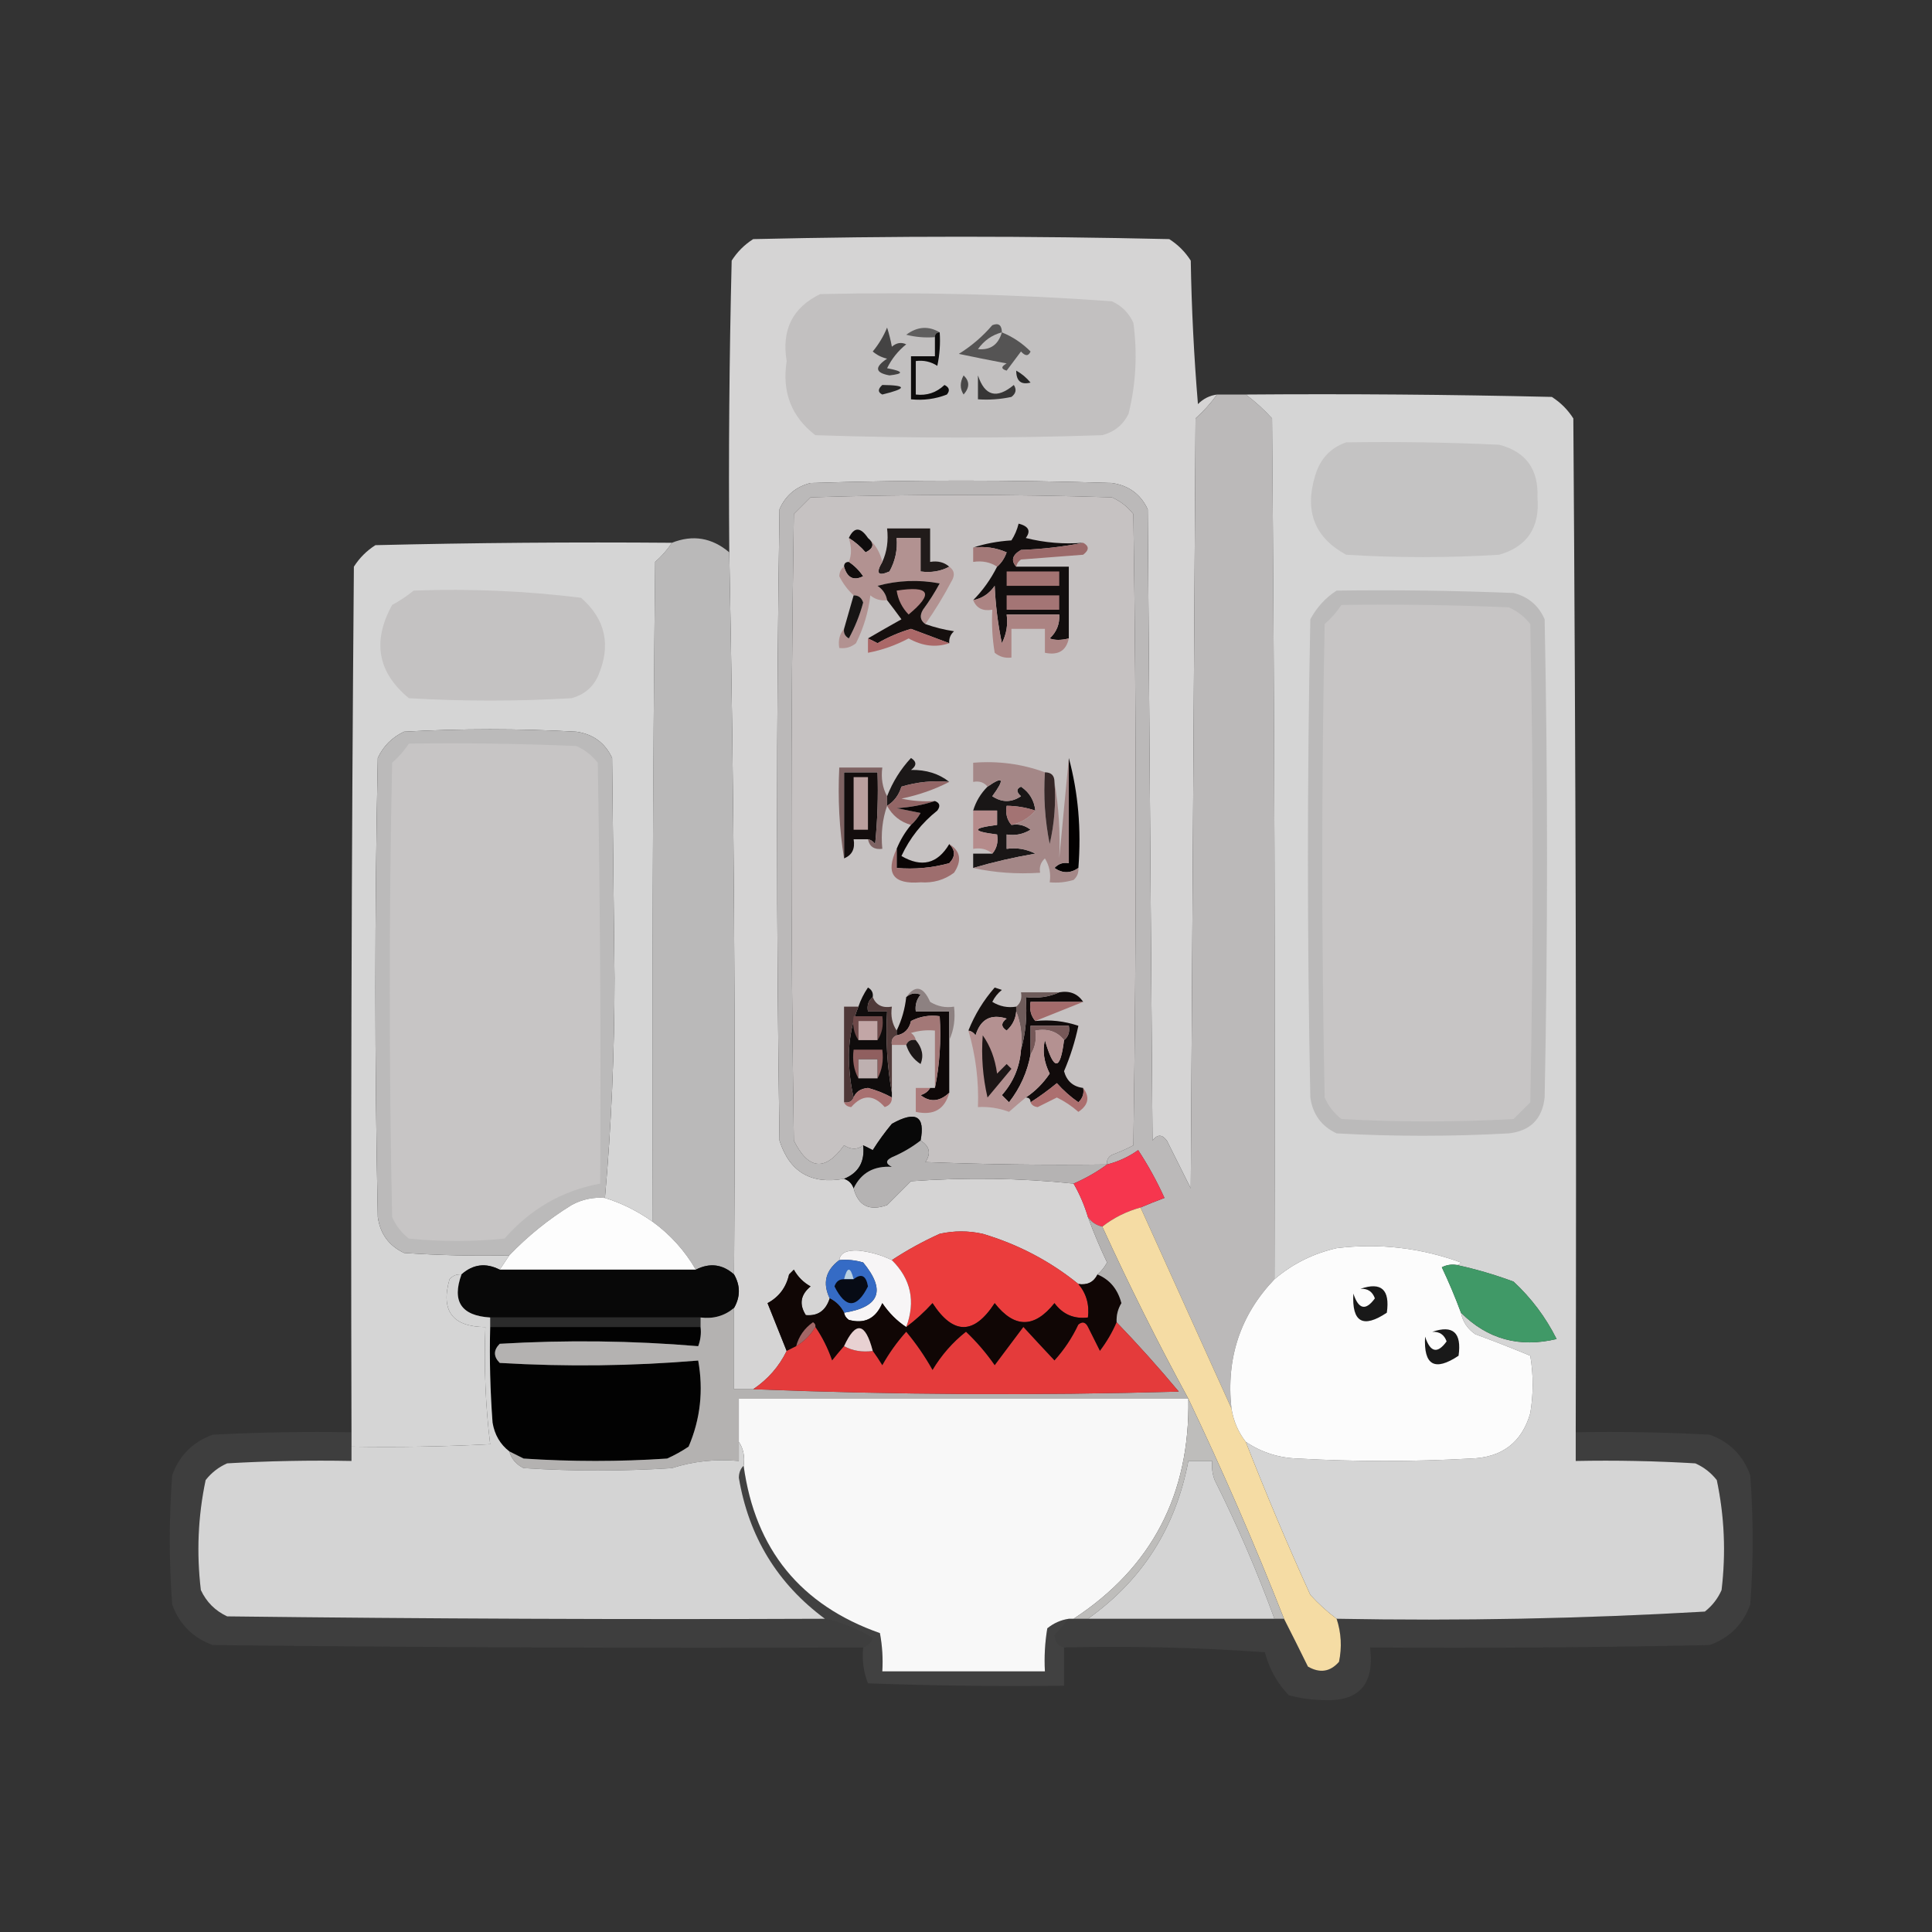 <?xml version="1.0" encoding="UTF-8"?>
<!DOCTYPE svg PUBLIC "-//W3C//DTD SVG 1.1//EN" "http://www.w3.org/Graphics/SVG/1.1/DTD/svg11.dtd">
<svg xmlns="http://www.w3.org/2000/svg" version="1.1" width="404px" height="404px" style="shape-rendering:geometricPrecision; text-rendering:geometricPrecision; image-rendering:optimizeQuality; fill-rule:evenodd; clip-rule:evenodd" xmlns:xlink="http://www.w3.org/1999/xlink">
<rect width="100%" height="100%" fill="#333333" stroke="none"/>
<g><path style="opacity:0.997" fill="#d5d4d4" d="M 254.5,82.5 C 253.207,84.296 251.707,85.963 250,87.5C 249.667,141.167 249.333,194.833 249,248.5C 247.333,245.167 245.667,241.833 244,238.5C 243,237.167 242,237.167 241,238.5C 240.667,194.5 240.333,150.5 240,106.5C 238.52,103.337 236.02,101.504 232.5,101C 211.5,100.333 190.5,100.333 169.5,101C 166.417,101.786 164.251,103.619 163,106.5C 162.333,150.5 162.333,194.5 163,238.5C 165.081,245.057 169.581,247.723 176.5,246.5C 177.5,246.833 178.167,247.5 178.5,248.5C 179.462,252.146 181.795,253.313 185.5,252C 187.167,250.333 188.833,248.667 190.5,247C 202.008,246.174 213.341,246.341 224.5,247.5C 225.773,249.713 226.773,252.046 227.5,254.5C 228.659,257.662 229.992,260.829 231.5,264C 230.944,265.011 230.278,265.844 229.5,266.5C 228.713,268.104 227.38,268.771 225.5,268.5C 219.587,263.709 212.92,260.209 205.5,258C 202.5,257.333 199.5,257.333 196.5,258C 192.979,259.592 189.646,261.425 186.5,263.5C 184.311,262.438 181.978,261.772 179.5,261.5C 177.012,261.371 175.679,262.038 175.5,263.5C 172.63,265.648 171.963,268.315 173.5,271.5C 172.677,274.072 171.011,275.239 168.5,275C 167.065,272.733 167.398,270.733 169.5,269C 168,268.167 166.833,267 166,265.5C 165.667,265.833 165.333,266.167 165,266.5C 164.399,269.206 162.899,271.206 160.5,272.5C 161.846,275.855 163.18,279.188 164.5,282.5C 162.906,285.764 160.573,288.431 157.5,290.5C 156.167,290.5 154.833,290.5 153.5,290.5C 153.5,284.833 153.5,279.167 153.5,273.5C 154.833,271.167 154.833,268.833 153.5,266.5C 153.824,216.125 153.491,165.791 152.5,115.5C 152.333,95.164 152.5,74.831 153,54.5C 154.167,52.667 155.667,51.167 157.5,50C 186.5,49.333 215.5,49.333 244.5,50C 246.333,51.167 247.833,52.667 249,54.5C 249.168,64.517 249.668,74.517 250.5,84.5C 251.622,83.37 252.956,82.703 254.5,82.5 Z"/></g>
<g><path style="opacity:1" fill="#c2c0c0" d="M 171.5,61.5 C 191.901,61.035 212.234,61.535 232.5,63C 234.552,63.93 236.052,65.43 237,67.5C 237.87,73.917 237.536,80.251 236,86.5C 234.891,88.815 233.057,90.315 230.5,91C 210.5,91.667 190.5,91.667 170.5,91C 165.489,87.153 163.489,81.987 164.5,75.5C 163.406,68.973 165.74,64.306 171.5,61.5 Z"/></g>
<g><path style="opacity:1" fill="#5f5e5e" d="M 196.5,69.5 C 195.833,69.5 195.5,69.833 195.5,70.5C 193.473,70.662 191.473,70.496 189.5,70C 191.819,68.272 194.153,68.105 196.5,69.5 Z"/></g>
<g><path style="opacity:1" fill="#0d0c0c" d="M 196.5,69.5 C 196.663,71.857 196.497,74.19 196,76.5C 194.644,75.62 193.144,75.287 191.5,75.5C 191.5,77.833 191.5,80.167 191.5,82.5C 193.821,82.771 195.821,82.105 197.5,80.5C 198.521,81.002 198.688,81.668 198,82.5C 195.619,83.435 193.119,83.768 190.5,83.5C 190.5,80.5 190.5,77.5 190.5,74.5C 192.167,74.5 193.833,74.5 195.5,74.5C 195.5,73.167 195.5,71.833 195.5,70.5C 195.5,69.833 195.833,69.5 196.5,69.5 Z"/></g>
<g><path style="opacity:1" fill="#444343" d="M 185.5,68.5 C 185.907,69.762 186.24,71.095 186.5,72.5C 187.451,71.674 188.451,71.508 189.5,72C 187.787,73.378 186.453,75.045 185.5,77C 188.937,77.649 189.104,78.149 186,78.5C 182.987,77.956 182.821,76.789 185.5,75C 184.376,74.751 183.376,74.251 182.5,73.5C 183.763,71.971 184.763,70.305 185.5,68.5 Z"/></g>
<g><path style="opacity:1" fill="#555454" d="M 209.5,69.5 C 211.754,70.415 213.754,71.748 215.5,73.5C 215.062,74.506 214.396,74.506 213.5,73.5C 212.5,74.833 211.5,76.167 210.5,77.5C 209.304,77.154 209.304,76.654 210.5,76C 206.828,75.303 203.495,74.637 200.5,74C 203.128,72.374 205.461,70.374 207.5,68C 208.816,67.472 209.483,67.972 209.5,69.5 Z"/></g>
<g><path style="opacity:1" fill="#c1bfbf" d="M 209.5,69.5 C 208.751,72.095 207.084,73.262 204.5,73C 205.789,71.198 207.456,70.031 209.5,69.5 Z"/></g>
<g><path style="opacity:1" fill="#272727" d="M 212.5,77.5 C 213.627,78.122 214.627,78.955 215.5,80C 213.511,80.519 212.511,79.686 212.5,77.5 Z"/></g>
<g><path style="opacity:1" fill="#262626" d="M 184.5,80.5 C 189.696,80.565 189.696,81.232 184.5,82.5C 183.537,82.03 183.537,81.364 184.5,80.5 Z"/></g>
<g><path style="opacity:1" fill="#484747" d="M 201.5,78.5 C 202.782,79.708 202.782,81.042 201.5,82.5C 200.708,81.3 200.708,79.967 201.5,78.5 Z"/></g>
<g><path style="opacity:1" fill="#373636" d="M 204.5,78.5 C 205.925,82.816 208.425,83.482 212,80.5C 212.617,81.449 212.451,82.282 211.5,83C 209.19,83.497 206.857,83.663 204.5,83.5C 204.5,81.833 204.5,80.167 204.5,78.5 Z"/></g>
<g><path style="opacity:1" fill="#bbb9b9" d="M 254.5,82.5 C 256.5,82.5 258.5,82.5 260.5,82.5C 262.437,83.931 264.27,85.598 266,87.5C 266.5,147.499 266.667,207.499 266.5,267.5C 259.372,274.97 256.372,283.97 257.5,294.5C 251.183,280.572 244.85,266.572 238.5,252.5C 240.042,251.837 241.709,251.17 243.5,250.5C 241.921,247.006 240.087,243.673 238,240.5C 236.007,241.914 233.84,242.914 231.5,243.5C 231.369,242.624 231.702,241.957 232.5,241.5C 234.059,240.926 235.559,240.26 237,239.5C 237.667,195.5 237.667,151.5 237,107.5C 235.786,105.951 234.286,104.785 232.5,104C 211.5,103.333 190.5,103.333 169.5,104C 168.333,105.167 167.167,106.333 166,107.5C 165.333,151.167 165.333,194.833 166,238.5C 169.059,244.647 172.559,244.981 176.5,239.5C 177.98,240.432 179.313,240.432 180.5,239.5C 180.873,242.932 179.54,245.266 176.5,246.5C 169.581,247.723 165.081,245.057 163,238.5C 162.333,194.5 162.333,150.5 163,106.5C 164.251,103.619 166.417,101.786 169.5,101C 190.5,100.333 211.5,100.333 232.5,101C 236.02,101.504 238.52,103.337 240,106.5C 240.333,150.5 240.667,194.5 241,238.5C 242,237.167 243,237.167 244,238.5C 245.667,241.833 247.333,245.167 249,248.5C 249.333,194.833 249.667,141.167 250,87.5C 251.707,85.963 253.207,84.296 254.5,82.5 Z"/></g>
<g><path style="opacity:0.998" fill="#d5d5d5" d="M 260.5,82.5 C 281.836,82.333 303.169,82.5 324.5,83C 326.333,84.167 327.833,85.667 329,87.5C 329.5,158.166 329.667,228.833 329.5,299.5C 329.5,301.5 329.5,303.5 329.5,305.5C 337.84,305.334 346.173,305.5 354.5,306C 356.286,306.785 357.786,307.951 359,309.5C 360.598,317.061 360.931,324.728 360,332.5C 359.215,334.286 358.049,335.786 356.5,337C 330.923,338.481 305.256,338.981 279.5,338.5C 277.537,337.04 275.704,335.373 274,333.5C 269.201,322.932 264.701,312.265 260.5,301.5C 263.796,303.721 267.463,304.887 271.5,305C 283.5,305.667 295.5,305.667 307.5,305C 314.071,304.816 318.238,301.649 320,295.5C 320.667,291.5 320.667,287.5 320,283.5C 316.222,281.927 312.389,280.427 308.5,279C 306.859,277.871 305.859,276.371 305.5,274.5C 311.047,280.035 317.713,281.868 325.5,280C 323.23,275.463 320.23,271.463 316.5,268C 312.469,266.509 308.469,265.343 304.5,264.5C 304.938,264.565 305.272,264.399 305.5,264C 297.09,260.922 288.424,259.922 279.5,261C 274.592,262.121 270.259,264.287 266.5,267.5C 266.667,207.499 266.5,147.499 266,87.5C 264.27,85.598 262.437,83.931 260.5,82.5 Z"/></g>
<g><path style="opacity:1" fill="#c4c3c3" d="M 281.5,92.5 C 292.172,92.334 302.839,92.5 313.5,93C 319.069,94.446 321.736,98.113 321.5,104C 322.031,110.301 319.365,114.301 313.5,116C 302.833,116.667 292.167,116.667 281.5,116C 274.922,112.439 272.755,106.939 275,99.5C 276.018,95.985 278.185,93.652 281.5,92.5 Z"/></g>
<g><path style="opacity:1" fill="#c6c2c2" d="M 231.5,243.5 C 218.829,243.667 206.162,243.5 193.5,243C 194.743,241.184 194.41,239.684 192.5,238.5C 193.509,233.36 191.509,232.193 186.5,235C 185.044,236.745 183.711,238.578 182.5,240.5C 181.817,240.137 181.15,239.804 180.5,239.5C 179.313,240.432 177.98,240.432 176.5,239.5C 172.559,244.981 169.059,244.647 166,238.5C 165.333,194.833 165.333,151.167 166,107.5C 167.167,106.333 168.333,105.167 169.5,104C 190.5,103.333 211.5,103.333 232.5,104C 234.286,104.785 235.786,105.951 237,107.5C 237.667,151.5 237.667,195.5 237,239.5C 235.559,240.26 234.059,240.926 232.5,241.5C 231.702,241.957 231.369,242.624 231.5,243.5 Z"/></g>
<g><path style="opacity:1" fill="#120e0e" d="M 226.5,113.5 C 222.353,114.325 218.019,114.825 213.5,115C 211.689,116.041 211.355,117.207 212.5,118.5C 216.167,118.5 219.833,118.5 223.5,118.5C 223.5,123.5 223.5,128.5 223.5,133.5C 221.891,133.906 220.557,133.906 219.5,133.5C 220.95,132.15 221.617,130.484 221.5,128.5C 217.833,128.5 214.167,128.5 210.5,128.5C 210.799,130.604 210.466,132.604 209.5,134.5C 208.673,130.541 208.173,126.541 208,122.5C 206.871,124.141 205.371,125.141 203.5,125.5C 205.497,123.487 207.164,121.154 208.5,118.5C 209.391,117.739 210.058,116.739 210.5,115.5C 208.257,114.526 205.924,114.192 203.5,114.5C 205.969,113.683 208.635,113.183 211.5,113C 212.191,111.933 212.691,110.766 213,109.5C 215.109,110.035 215.609,111.035 214.5,112.5C 218.445,113.491 222.445,113.824 226.5,113.5 Z"/></g>
<g><path style="opacity:1" fill="#211b1a" d="M 198.5,118.5 C 196.735,119.461 194.735,119.795 192.5,119.5C 192.5,117.167 192.5,114.833 192.5,112.5C 190.833,112.5 189.167,112.5 187.5,112.5C 187.702,114.989 187.202,117.323 186,119.5C 183.573,120.567 183.073,119.9 184.5,117.5C 185.468,115.393 185.802,113.059 185.5,110.5C 188.5,110.5 191.5,110.5 194.5,110.5C 194.5,112.833 194.5,115.167 194.5,117.5C 196.099,117.232 197.432,117.566 198.5,118.5 Z"/></g>
<g><path style="opacity:0.998" fill="#bab9b9" d="M 152.5,115.5 C 153.491,165.791 153.824,216.125 153.5,266.5C 151.078,264.35 148.411,264.017 145.5,265.5C 143.205,261.538 140.205,258.205 136.5,255.5C 136.333,209.499 136.5,163.499 137,117.5C 138.376,116.295 139.542,114.962 140.5,113.5C 144.869,111.765 148.869,112.431 152.5,115.5 Z"/></g>
<g><path style="opacity:1" fill="#0f0c0c" d="M 181.5,112.5 C 182.895,113.648 182.728,114.648 181,115.5C 179.961,114.29 178.794,113.29 177.5,112.5C 178.594,110.164 179.927,110.164 181.5,112.5 Z"/></g>
<g><path style="opacity:0.998" fill="#d5d5d5" d="M 140.5,113.5 C 139.542,114.962 138.376,116.295 137,117.5C 136.5,163.499 136.333,209.499 136.5,255.5C 133.369,253.268 130.036,251.601 126.5,250.5C 127.833,235.515 128.499,220.182 128.5,204.5C 128.333,189.167 128.167,173.833 128,158.5C 126.52,155.337 124.02,153.504 120.5,153C 108.5,152.333 96.5,152.333 84.5,153C 82,154.167 80.167,156 79,158.5C 78.333,190.5 78.333,222.5 79,254.5C 79.504,258.02 81.337,260.52 84.5,262C 91.826,262.5 99.159,262.666 106.5,262.5C 105.833,263.5 105.167,264.5 104.5,265.5C 101.589,264.017 98.922,264.35 96.5,266.5C 95.504,266.414 94.671,266.748 94,267.5C 92.112,274.113 94.612,277.447 101.5,277.5C 101.184,285.752 101.518,293.919 102.5,302C 92.839,302.5 83.172,302.666 73.5,302.5C 73.5,301.5 73.5,300.5 73.5,299.5C 73.333,239.166 73.5,178.832 74,118.5C 75.167,116.667 76.667,115.167 78.5,114C 99.164,113.5 119.831,113.333 140.5,113.5 Z"/></g>
<g><path style="opacity:1" fill="#9b6a6a" d="M 226.5,113.5 C 227.774,114.189 227.774,115.023 226.5,116C 222.167,116.333 217.833,116.667 213.5,117C 212.944,117.383 212.611,117.883 212.5,118.5C 211.355,117.207 211.689,116.041 213.5,115C 218.019,114.825 222.353,114.325 226.5,113.5 Z"/></g>
<g><path style="opacity:1" fill="#a37978" d="M 203.5,114.5 C 205.924,114.192 208.257,114.526 210.5,115.5C 210.058,116.739 209.391,117.739 208.5,118.5C 207.081,117.549 205.415,117.216 203.5,117.5C 203.5,116.5 203.5,115.5 203.5,114.5 Z"/></g>
<g><path style="opacity:1" fill="#100c0c" d="M 177.5,117.5 C 178.66,118.265 179.66,119.265 180.5,120.5C 178.495,121.499 177.162,120.832 176.5,118.5C 176.5,117.833 176.833,117.5 177.5,117.5 Z"/></g>
<g><path style="opacity:1" fill="#b29291" d="M 177.5,112.5 C 178.794,113.29 179.961,114.29 181,115.5C 182.728,114.648 182.895,113.648 181.5,112.5C 183.028,113.802 184.028,115.469 184.5,117.5C 183.073,119.9 183.573,120.567 186,119.5C 187.202,117.323 187.702,114.989 187.5,112.5C 189.167,112.5 190.833,112.5 192.5,112.5C 192.5,114.833 192.5,117.167 192.5,119.5C 194.735,119.795 196.735,119.461 198.5,118.5C 199.573,119.251 199.74,120.251 199,121.5C 197.343,124.646 195.509,127.646 193.5,130.5C 192.427,129.749 192.26,128.749 193,127.5C 194.292,125.751 195.458,123.918 196.5,122C 192.129,121.172 187.795,121.339 183.5,122.5C 184.612,123.265 185.279,124.265 185.5,125.5C 184.178,125.67 183.011,125.337 182,124.5C 181.578,128.009 180.578,131.343 179,134.5C 177.989,135.337 176.822,135.67 175.5,135.5C 175.232,133.901 175.566,132.568 176.5,131.5C 176.369,132.376 176.702,133.043 177.5,133.5C 178.791,131.129 179.791,128.629 180.5,126C 180.164,124.97 179.497,124.47 178.5,124.5C 177.286,123.374 176.286,122.041 175.5,120.5C 175.543,119.584 175.876,118.917 176.5,118.5C 177.162,120.832 178.495,121.499 180.5,120.5C 179.66,119.265 178.66,118.265 177.5,117.5C 178.096,116.065 178.096,114.398 177.5,112.5 Z"/></g>
<g><path style="opacity:1" fill="#a37372" d="M 210.5,119.5 C 214.167,119.5 217.833,119.5 221.5,119.5C 221.5,120.5 221.5,121.5 221.5,122.5C 217.833,122.5 214.167,122.5 210.5,122.5C 210.5,121.5 210.5,120.5 210.5,119.5 Z"/></g>
<g><path style="opacity:1" fill="#bbbaba" d="M 279.5,123.5 C 291.838,123.333 304.171,123.5 316.5,124C 319.583,124.786 321.749,126.619 323,129.5C 323.667,162.833 323.667,196.167 323,229.5C 322.5,234 320,236.5 315.5,237C 303.5,237.667 291.5,237.667 279.5,237C 276.337,235.52 274.504,233.02 274,229.5C 273.333,196.167 273.333,162.833 274,129.5C 275.36,126.977 277.193,124.977 279.5,123.5 Z"/></g>
<g><path style="opacity:1" fill="#171514" d="M 178.5,124.5 C 179.497,124.47 180.164,124.97 180.5,126C 179.791,128.629 178.791,131.129 177.5,133.5C 176.702,133.043 176.369,132.376 176.5,131.5C 177.167,129.167 177.833,126.833 178.5,124.5 Z"/></g>
<g><path style="opacity:1" fill="#a47575" d="M 210.5,124.5 C 214.167,124.5 217.833,124.5 221.5,124.5C 221.5,125.5 221.5,126.5 221.5,127.5C 217.833,127.5 214.167,127.5 210.5,127.5C 210.5,126.5 210.5,125.5 210.5,124.5 Z"/></g>
<g><path style="opacity:1" fill="#c7c5c5" d="M 280.5,126.5 C 292.171,126.333 303.838,126.5 315.5,127C 317.286,127.785 318.786,128.951 320,130.5C 320.667,163.833 320.667,197.167 320,230.5C 318.833,231.667 317.667,232.833 316.5,234C 304.5,234.667 292.5,234.667 280.5,234C 278.951,232.786 277.785,231.286 277,229.5C 276.333,196.5 276.333,163.5 277,130.5C 278.376,129.295 279.542,127.962 280.5,126.5 Z"/></g>
<g><path style="opacity:1" fill="#c4c2c2" d="M 86.5,123.5 C 98.243,123.064 109.91,123.564 121.5,125C 126.678,129.524 127.845,135.024 125,141.5C 123.891,143.815 122.057,145.315 119.5,146C 108.167,146.667 96.833,146.667 85.5,146C 78.968,140.613 77.801,134.113 82,126.5C 83.652,125.601 85.152,124.601 86.5,123.5 Z"/></g>
<g><path style="opacity:1" fill="#150f0e" d="M 193.5,130.5 C 195.414,131.185 197.414,131.685 199.5,132C 198.748,132.671 198.414,133.504 198.5,134.5C 195.849,133.51 193.183,132.51 190.5,131.5C 188.056,132.222 185.722,133.222 183.5,134.5C 182.817,134.137 182.15,133.804 181.5,133.5C 183.762,132.177 186.096,130.843 188.5,129.5C 187.479,128.099 186.479,126.765 185.5,125.5C 185.279,124.265 184.612,123.265 183.5,122.5C 187.795,121.339 192.129,121.172 196.5,122C 195.458,123.918 194.292,125.751 193,127.5C 192.26,128.749 192.427,129.749 193.5,130.5 Z"/></g>
<g><path style="opacity:1" fill="#b08483" d="M 187.5,123.5 C 194.472,122.434 195.305,124.101 190,128.5C 188.628,127.09 187.795,125.423 187.5,123.5 Z"/></g>
<g><path style="opacity:1" fill="#ab6868" d="M 198.5,134.5 C 195.731,135.453 192.897,135.12 190,133.5C 187.295,134.939 184.462,135.939 181.5,136.5C 181.5,135.5 181.5,134.5 181.5,133.5C 182.15,133.804 182.817,134.137 183.5,134.5C 185.722,133.222 188.056,132.222 190.5,131.5C 193.183,132.51 195.849,133.51 198.5,134.5 Z"/></g>
<g><path style="opacity:1" fill="#ac8483" d="M 223.5,133.5 C 222.952,136.084 221.285,137.084 218.5,136.5C 218.5,134.833 218.5,133.167 218.5,131.5C 216.167,131.5 213.833,131.5 211.5,131.5C 211.5,133.5 211.5,135.5 211.5,137.5C 210.178,137.67 209.011,137.337 208,136.5C 207.502,133.518 207.335,130.518 207.5,127.5C 205.517,127.843 204.183,127.176 203.5,125.5C 205.371,125.141 206.871,124.141 208,122.5C 208.173,126.541 208.673,130.541 209.5,134.5C 210.466,132.604 210.799,130.604 210.5,128.5C 214.167,128.5 217.833,128.5 221.5,128.5C 221.617,130.484 220.95,132.15 219.5,133.5C 220.557,133.906 221.891,133.906 223.5,133.5 Z"/></g>
<g><path style="opacity:1" fill="#bbbaba" d="M 126.5,250.5 C 124.011,250.298 121.677,250.798 119.5,252C 114.713,254.955 110.38,258.455 106.5,262.5C 99.159,262.666 91.826,262.5 84.5,262C 81.337,260.52 79.504,258.02 79,254.5C 78.333,222.5 78.333,190.5 79,158.5C 80.167,156 82,154.167 84.5,153C 96.5,152.333 108.5,152.333 120.5,153C 124.02,153.504 126.52,155.337 128,158.5C 128.167,173.833 128.333,189.167 128.5,204.5C 128.499,220.182 127.833,235.515 126.5,250.5 Z"/></g>
<g><path style="opacity:1" fill="#c7c5c5" d="M 85.5,155.5 C 97.171,155.333 108.838,155.5 120.5,156C 122.286,156.785 123.786,157.951 125,159.5C 125.5,188.831 125.667,218.165 125.5,247.5C 117.598,248.958 110.931,252.791 105.5,259C 98.833,259.667 92.167,259.667 85.5,259C 83.951,257.786 82.784,256.286 82,254.5C 81.333,222.833 81.333,191.167 82,159.5C 83.376,158.295 84.542,156.962 85.5,155.5 Z"/></g>
<g><path style="opacity:1" fill="#1b1818" d="M 198.5,163.5 C 195.102,163.18 191.768,163.513 188.5,164.5C 187.965,166.261 186.965,167.594 185.5,168.5C 185.5,167.833 185.5,167.167 185.5,166.5C 186.669,163.489 188.336,160.822 190.5,158.5C 191.711,159.274 191.711,160.107 190.5,161C 193.675,160.947 196.342,161.78 198.5,163.5 Z"/></g>
<g><path style="opacity:1" fill="#030101" d="M 223.5,158.5 C 225.465,165.76 226.132,173.427 225.5,181.5C 223.834,182.666 222.167,182.666 220.5,181.5C 221.325,180.614 222.325,180.281 223.5,180.5C 223.5,173.167 223.5,165.833 223.5,158.5 Z"/></g>
<g><path style="opacity:1" fill="#130d0d" d="M 181.5,175.5 C 180.5,175.5 179.5,175.5 178.5,175.5C 178.843,177.483 178.176,178.817 176.5,179.5C 176.5,173.5 176.5,167.5 176.5,161.5C 178.833,161.5 181.167,161.5 183.5,161.5C 183.666,166.511 183.499,171.511 183,176.5C 182.617,175.944 182.117,175.611 181.5,175.5 Z"/></g>
<g><path style="opacity:1" fill="#191616" d="M 216.5,169.5 C 214.565,168.85 212.565,168.517 210.5,168.5C 210.232,170.099 210.566,171.432 211.5,172.5C 212.978,172.238 214.311,172.571 215.5,173.5C 213.955,174.452 212.288,174.785 210.5,174.5C 210.5,175.5 210.5,176.5 210.5,177.5C 212.604,177.201 214.604,177.534 216.5,178.5C 212.072,179.258 207.738,180.258 203.5,181.5C 203.5,180.5 203.5,179.5 203.5,178.5C 204.833,178.5 206.167,178.5 207.5,178.5C 208.434,177.432 208.768,176.099 208.5,174.5C 203.167,173.833 203.167,173.167 208.5,172.5C 208.5,171.5 208.5,170.5 208.5,169.5C 206.833,169.5 205.167,169.5 203.5,169.5C 204.075,167.589 205.075,165.922 206.5,164.5C 209.834,162.186 210.168,162.853 207.5,166.5C 209.5,167.833 211.5,167.833 213.5,166.5C 212.494,165.604 212.494,164.938 213.5,164.5C 215.262,165.688 216.262,167.355 216.5,169.5 Z"/></g>
<g><path style="opacity:1" fill="#936666" d="M 198.5,163.5 C 195.471,165.075 192.138,166.241 188.5,167C 190.81,167.497 193.143,167.663 195.5,167.5C 193.031,168.317 190.365,168.817 187.5,169C 189.167,169.333 190.833,169.667 192.5,170C 191.934,170.995 191.267,171.828 190.5,172.5C 188.257,171.868 186.591,170.534 185.5,168.5C 186.965,167.594 187.965,166.261 188.5,164.5C 191.768,163.513 195.102,163.18 198.5,163.5 Z"/></g>
<g><path style="opacity:1" fill="#a37373" d="M 216.5,169.5 C 215.198,171.028 213.531,172.028 211.5,172.5C 210.566,171.432 210.232,170.099 210.5,168.5C 212.565,168.517 214.565,168.85 216.5,169.5 Z"/></g>
<g><path style="opacity:1" fill="#7e6262" d="M 185.5,166.5 C 185.5,167.167 185.5,167.833 185.5,168.5C 184.523,171.287 184.19,174.287 184.5,177.5C 182.821,177.715 181.821,177.048 181.5,175.5C 182.117,175.611 182.617,175.944 183,176.5C 183.499,171.511 183.666,166.511 183.5,161.5C 181.167,161.5 178.833,161.5 176.5,161.5C 176.5,167.5 176.5,173.5 176.5,179.5C 175.51,173.355 175.177,167.022 175.5,160.5C 178.5,160.5 181.5,160.5 184.5,160.5C 184.205,162.735 184.539,164.735 185.5,166.5 Z"/></g>
<g><path style="opacity:1" fill="#ba9f9e" d="M 178.5,162.5 C 179.5,162.5 180.5,162.5 181.5,162.5C 181.5,166.167 181.5,169.833 181.5,173.5C 180.5,173.5 179.5,173.5 178.5,173.5C 178.5,169.833 178.5,166.167 178.5,162.5 Z"/></g>
<g><path style="opacity:1" fill="#b58b8b" d="M 203.5,169.5 C 205.167,169.5 206.833,169.5 208.5,169.5C 208.5,170.5 208.5,171.5 208.5,172.5C 203.167,173.167 203.167,173.833 208.5,174.5C 208.768,176.099 208.434,177.432 207.5,178.5C 206.432,177.566 205.099,177.232 203.5,177.5C 203.5,174.833 203.5,172.167 203.5,169.5 Z"/></g>
<g><path style="opacity:1" fill="#0a0505" d="M 195.5,167.5 C 196.525,167.897 196.692,168.563 196,169.5C 192.738,172.092 190.238,175.259 188.5,179C 192.723,181.466 196.057,180.633 198.5,176.5C 199.807,177.802 199.807,179.135 198.5,180.5C 194.893,181.489 191.226,181.823 187.5,181.5C 187.5,180.167 187.5,178.833 187.5,177.5C 188.248,175.668 189.248,174.001 190.5,172.5C 191.267,171.828 191.934,170.995 192.5,170C 190.833,169.667 189.167,169.333 187.5,169C 190.365,168.817 193.031,168.317 195.5,167.5 Z"/></g>
<g><path style="opacity:1" fill="#a48787" d="M 223.5,158.5 C 223.5,165.833 223.5,173.167 223.5,180.5C 222.325,180.281 221.325,180.614 220.5,181.5C 222.167,182.666 223.834,182.666 225.5,181.5C 225.586,182.496 225.252,183.329 224.5,184C 222.866,184.494 221.199,184.66 219.5,184.5C 219.785,182.712 219.452,181.045 218.5,179.5C 217.614,180.325 217.281,181.325 217.5,182.5C 212.637,182.819 207.97,182.486 203.5,181.5C 207.738,180.258 212.072,179.258 216.5,178.5C 214.604,177.534 212.604,177.201 210.5,177.5C 210.5,176.5 210.5,175.5 210.5,174.5C 212.288,174.785 213.955,174.452 215.5,173.5C 214.311,172.571 212.978,172.238 211.5,172.5C 213.531,172.028 215.198,171.028 216.5,169.5C 216.262,167.355 215.262,165.688 213.5,164.5C 212.494,164.938 212.494,165.604 213.5,166.5C 211.5,167.833 209.5,167.833 207.5,166.5C 210.168,162.853 209.834,162.186 206.5,164.5C 205.791,163.596 204.791,163.263 203.5,163.5C 203.5,162.167 203.5,160.833 203.5,159.5C 208.728,159.075 213.728,159.742 218.5,161.5C 218.173,166.544 218.506,171.544 219.5,176.5C 220.492,172.217 220.826,167.884 220.5,163.5C 221.402,168.825 221.735,174.158 221.5,179.5C 222.167,172.345 222.833,165.345 223.5,158.5 Z"/></g>
<g><path style="opacity:1" fill="#352727" d="M 218.5,161.5 C 219.833,161.5 220.5,162.167 220.5,163.5C 220.826,167.884 220.492,172.217 219.5,176.5C 218.506,171.544 218.173,166.544 218.5,161.5 Z"/></g>
<g><path style="opacity:1" fill="#9e6e6e" d="M 198.5,176.5 C 200.852,177.952 201.185,179.952 199.5,182.5C 197.465,184.013 195.131,184.679 192.5,184.5C 186.76,184.969 185.094,182.636 187.5,177.5C 187.5,178.833 187.5,180.167 187.5,181.5C 191.226,181.823 194.893,181.489 198.5,180.5C 199.807,179.135 199.807,177.802 198.5,176.5 Z"/></g>
<g><path style="opacity:1" fill="#0f0c0c" d="M 182.5,208.5 C 181.596,209.209 181.263,210.209 181.5,211.5C 182.833,211.5 184.167,211.5 185.5,211.5C 185.178,217.358 185.511,223.025 186.5,228.5C 186.5,228.833 186.5,229.167 186.5,229.5C 184.971,228.653 183.304,227.986 181.5,227.5C 179.97,227.64 178.97,228.307 178.5,229.5C 177.835,226.686 177.502,223.686 177.5,220.5C 177.591,216.902 178.257,213.569 179.5,210.5C 179.971,209.099 180.638,207.766 181.5,206.5C 182.298,206.957 182.631,207.624 182.5,208.5 Z"/></g>
<g><path style="opacity:1" fill="#0e0808" d="M 198.5,217.5 C 198.5,221.167 198.5,224.833 198.5,228.5C 196.489,230.387 194.489,230.554 192.5,229C 193.416,228.722 194.082,228.222 194.5,227.5C 194.833,227.5 195.167,227.5 195.5,227.5C 196.487,222.695 196.821,217.695 196.5,212.5C 194.396,212.201 192.396,212.534 190.5,213.5C 190.121,215.213 189.121,216.213 187.5,216.5C 187.5,216.167 187.5,215.833 187.5,215.5C 188.566,213.299 189.233,210.965 189.5,208.5C 190.423,207.697 191.423,207.53 192.5,208C 191.663,209.011 191.33,210.178 191.5,211.5C 193.833,211.5 196.167,211.5 198.5,211.5C 198.5,213.5 198.5,215.5 198.5,217.5 Z"/></g>
<g><path style="opacity:1" fill="#110b0b" d="M 221.5,207.5 C 223.698,207.12 225.365,207.787 226.5,209.5C 222.833,209.5 219.167,209.5 215.5,209.5C 215.232,211.099 215.566,212.432 216.5,213.5C 219.572,213.183 222.572,213.516 225.5,214.5C 224.814,217.765 223.814,220.932 222.5,224C 223.072,226.074 224.405,227.24 226.5,227.5C 226.719,228.675 226.386,229.675 225.5,230.5C 223.851,229.352 222.351,228.019 221,226.5C 219.226,227.965 217.392,229.298 215.5,230.5C 215.5,229.833 215.167,229.5 214.5,229.5C 216.452,228.215 218.118,226.549 219.5,224.5C 218.296,222.097 217.962,219.764 218.5,217.5C 220.368,223.988 221.702,223.988 222.5,217.5C 223.404,216.791 223.737,215.791 223.5,214.5C 220.833,214.5 218.167,214.5 215.5,214.5C 215.5,216.5 215.5,218.5 215.5,220.5C 214.824,224.187 213.324,227.52 211,230.5C 210.5,230 210,229.5 209.5,229C 211.902,226.297 213.235,223.13 213.5,219.5C 214.482,216.038 214.815,212.371 214.5,208.5C 217.059,208.802 219.393,208.468 221.5,207.5 Z"/></g>
<g><path style="opacity:1" fill="#15100f" d="M 212.5,210.5 C 212.5,210.833 212.5,211.167 212.5,211.5C 212.372,213.09 211.705,214.423 210.5,215.5C 209.289,214.726 209.289,213.893 210.5,213C 207.196,211.958 205.029,213.125 204,216.5C 203.617,215.944 203.117,215.611 202.5,215.5C 203.832,212.165 205.665,209.165 208,206.5C 208.5,206.667 209,206.833 209.5,207C 208.643,207.689 207.977,208.522 207.5,209.5C 209.045,210.452 210.712,210.785 212.5,210.5 Z"/></g>
<g><path style="opacity:1" fill="#a36b6b" d="M 226.5,209.5 C 223.167,210.833 219.833,212.167 216.5,213.5C 215.566,212.432 215.232,211.099 215.5,209.5C 219.167,209.5 222.833,209.5 226.5,209.5 Z"/></g>
<g><path style="opacity:1" fill="#8d8181" d="M 198.5,217.5 C 198.5,215.5 198.5,213.5 198.5,211.5C 196.167,211.5 193.833,211.5 191.5,211.5C 191.33,210.178 191.663,209.011 192.5,208C 191.423,207.53 190.423,207.697 189.5,208.5C 191.381,205.892 193.048,206.225 194.5,209.5C 196.045,210.452 197.712,210.785 199.5,210.5C 199.802,213.059 199.468,215.393 198.5,217.5 Z"/></g>
<g><path style="opacity:1" fill="#6e5b5a" d="M 221.5,207.5 C 219.393,208.468 217.059,208.802 214.5,208.5C 214.815,212.371 214.482,216.038 213.5,219.5C 213.806,216.615 213.473,213.948 212.5,211.5C 212.5,211.167 212.5,210.833 212.5,210.5C 213.404,209.791 213.737,208.791 213.5,207.5C 216.167,207.5 218.833,207.5 221.5,207.5 Z"/></g>
<g><path style="opacity:1" fill="#4e3737" d="M 179.5,210.5 C 178.257,213.569 177.591,216.902 177.5,220.5C 177.502,223.686 177.835,226.686 178.5,229.5C 178.158,230.338 177.492,230.672 176.5,230.5C 176.5,223.833 176.5,217.167 176.5,210.5C 177.5,210.5 178.5,210.5 179.5,210.5 Z"/></g>
<g><path style="opacity:1" fill="#6f4949" d="M 183.5,217.5 C 183.5,216.167 183.5,214.833 183.5,213.5C 182.167,213.5 180.833,213.5 179.5,213.5C 179.5,214.833 179.5,216.167 179.5,217.5C 178.549,216.081 178.216,214.415 178.5,212.5C 180.5,212.5 182.5,212.5 184.5,212.5C 184.784,214.415 184.451,216.081 183.5,217.5 Z"/></g>
<g><path style="opacity:1" fill="#503a39" d="M 182.5,208.5 C 183.183,210.176 184.517,210.843 186.5,210.5C 186.216,212.415 186.549,214.081 187.5,215.5C 187.5,215.833 187.5,216.167 187.5,216.5C 186.662,216.842 186.328,217.508 186.5,218.5C 186.5,221.833 186.5,225.167 186.5,228.5C 185.511,223.025 185.178,217.358 185.5,211.5C 184.167,211.5 182.833,211.5 181.5,211.5C 181.263,210.209 181.596,209.209 182.5,208.5 Z"/></g>
<g><path style="opacity:1" fill="#a37877" d="M 195.5,227.5 C 195.5,223.5 195.5,219.5 195.5,215.5C 193.801,215.34 192.134,215.506 190.5,216C 191.056,216.383 191.389,216.883 191.5,217.5C 190.508,217.328 189.842,217.662 189.5,218.5C 188.5,218.5 187.5,218.5 186.5,218.5C 186.328,217.508 186.662,216.842 187.5,216.5C 189.121,216.213 190.121,215.213 190.5,213.5C 192.396,212.534 194.396,212.201 196.5,212.5C 196.821,217.695 196.487,222.695 195.5,227.5 Z"/></g>
<g><path style="opacity:1" fill="#765858" d="M 222.5,217.5 C 221.082,215.692 219.082,215.025 216.5,215.5C 216.784,217.415 216.451,219.081 215.5,220.5C 215.5,218.5 215.5,216.5 215.5,214.5C 218.167,214.5 220.833,214.5 223.5,214.5C 223.737,215.791 223.404,216.791 222.5,217.5 Z"/></g>
<g><path style="opacity:1" fill="#c2a6a6" d="M 183.5,217.5 C 182.167,217.5 180.833,217.5 179.5,217.5C 179.5,216.167 179.5,214.833 179.5,213.5C 180.833,213.5 182.167,213.5 183.5,213.5C 183.5,214.833 183.5,216.167 183.5,217.5 Z"/></g>
<g><path style="opacity:1" fill="#1c1717" d="M 191.5,217.5 C 192.867,219.142 193.201,220.808 192.5,222.5C 191.016,221.533 190.016,220.2 189.5,218.5C 189.842,217.662 190.508,217.328 191.5,217.5 Z"/></g>
<g><path style="opacity:1" fill="#905f5f" d="M 183.5,225.5 C 183.5,224.167 183.5,222.833 183.5,221.5C 182.167,221.5 180.833,221.5 179.5,221.5C 179.5,222.833 179.5,224.167 179.5,225.5C 178.539,223.735 178.205,221.735 178.5,219.5C 180.5,219.5 182.5,219.5 184.5,219.5C 184.795,221.735 184.461,223.735 183.5,225.5 Z"/></g>
<g><path style="opacity:1" fill="#beb0b0" d="M 183.5,225.5 C 182.167,225.5 180.833,225.5 179.5,225.5C 179.5,224.167 179.5,222.833 179.5,221.5C 180.833,221.5 182.167,221.5 183.5,221.5C 183.5,222.833 183.5,224.167 183.5,225.5 Z"/></g>
<g><path style="opacity:1" fill="#a87070" d="M 186.5,229.5 C 186.53,230.497 186.03,231.164 185,231.5C 182.667,228.833 180.333,228.833 178,231.5C 177.235,231.43 176.735,231.097 176.5,230.5C 177.492,230.672 178.158,230.338 178.5,229.5C 178.97,228.307 179.97,227.64 181.5,227.5C 183.304,227.986 184.971,228.653 186.5,229.5 Z"/></g>
<g><path style="opacity:1" fill="#ac6f6f" d="M 226.5,227.5 C 227.94,229.42 227.607,231.087 225.5,232.5C 224.126,231.289 222.626,230.289 221,229.5C 219.667,230.167 218.333,230.833 217,231.5C 216.235,231.43 215.735,231.097 215.5,230.5C 217.392,229.298 219.226,227.965 221,226.5C 222.351,228.019 223.851,229.352 225.5,230.5C 226.386,229.675 226.719,228.675 226.5,227.5 Z"/></g>
<g><path style="opacity:1" fill="#b49191" d="M 212.5,211.5 C 213.473,213.948 213.806,216.615 213.5,219.5C 213.235,223.13 211.902,226.297 209.5,229C 210,229.5 210.5,230 211,230.5C 213.324,227.52 214.824,224.187 215.5,220.5C 216.451,219.081 216.784,217.415 216.5,215.5C 219.082,215.025 221.082,215.692 222.5,217.5C 221.702,223.988 220.368,223.988 218.5,217.5C 217.962,219.764 218.296,222.097 219.5,224.5C 218.118,226.549 216.452,228.215 214.5,229.5C 213.341,230.456 212.174,231.456 211,232.5C 208.901,231.713 206.734,231.38 204.5,231.5C 204.697,226.026 204.031,220.692 202.5,215.5C 203.117,215.611 203.617,215.944 204,216.5C 205.029,213.125 207.196,211.958 210.5,213C 209.289,213.893 209.289,214.726 210.5,215.5C 211.705,214.423 212.372,213.09 212.5,211.5 Z"/></g>
<g><path style="opacity:1" fill="#1d1616" d="M 205.5,216.5 C 207.08,218.717 208.08,221.384 208.5,224.5C 209.167,223.833 209.833,223.167 210.5,222.5C 210.833,222.833 211.167,223.167 211.5,223.5C 209.833,225.5 208.167,227.5 206.5,229.5C 205.508,225.217 205.174,220.884 205.5,216.5 Z"/></g>
<g><path style="opacity:1" fill="#ac7b7b" d="M 194.5,227.5 C 194.082,228.222 193.416,228.722 192.5,229C 194.489,230.554 196.489,230.387 198.5,228.5C 197.555,231.987 195.222,233.32 191.5,232.5C 191.5,230.833 191.5,229.167 191.5,227.5C 192.5,227.5 193.5,227.5 194.5,227.5 Z"/></g>
<g><path style="opacity:1" fill="#080808" d="M 192.5,238.5 C 190.692,239.907 188.692,241.074 186.5,242C 185.167,242.667 185.167,243.333 186.5,244C 182.733,243.759 180.066,245.259 178.5,248.5C 178.167,247.5 177.5,246.833 176.5,246.5C 179.54,245.266 180.873,242.932 180.5,239.5C 181.15,239.804 181.817,240.137 182.5,240.5C 183.711,238.578 185.044,236.745 186.5,235C 191.509,232.193 193.509,233.36 192.5,238.5 Z"/></g>
<g><path style="opacity:1" fill="#b5b3b3" d="M 192.5,238.5 C 194.41,239.684 194.743,241.184 193.5,243C 206.162,243.5 218.829,243.667 231.5,243.5C 229.365,245.071 227.032,246.404 224.5,247.5C 213.341,246.341 202.008,246.174 190.5,247C 188.833,248.667 187.167,250.333 185.5,252C 181.795,253.313 179.462,252.146 178.5,248.5C 180.066,245.259 182.733,243.759 186.5,244C 185.167,243.333 185.167,242.667 186.5,242C 188.692,241.074 190.692,239.907 192.5,238.5 Z"/></g>
<g><path style="opacity:1" fill="#f6364e" d="M 238.5,252.5 C 235.515,253.326 232.849,254.659 230.5,256.5C 229.222,256.218 228.222,255.551 227.5,254.5C 226.773,252.046 225.773,249.713 224.5,247.5C 227.032,246.404 229.365,245.071 231.5,243.5C 233.84,242.914 236.007,241.914 238,240.5C 240.087,243.673 241.921,247.006 243.5,250.5C 241.709,251.17 240.042,251.837 238.5,252.5 Z"/></g>
<g><path style="opacity:1" fill="#fdfdfd" d="M 126.5,250.5 C 130.036,251.601 133.369,253.268 136.5,255.5C 140.205,258.205 143.205,261.538 145.5,265.5C 131.833,265.5 118.167,265.5 104.5,265.5C 105.167,264.5 105.833,263.5 106.5,262.5C 110.38,258.455 114.713,254.955 119.5,252C 121.677,250.798 124.011,250.298 126.5,250.5 Z"/></g>
<g><path style="opacity:0.999" fill="#f5dca4" d="M 238.5,252.5 C 244.85,266.572 251.183,280.572 257.5,294.5C 257.935,297.157 258.935,299.491 260.5,301.5C 264.701,312.265 269.201,322.932 274,333.5C 275.704,335.373 277.537,337.04 279.5,338.5C 280.468,341.445 280.634,344.445 280,347.5C 278.164,349.604 275.998,349.938 273.5,348.5C 271.814,345.063 270.147,341.729 268.5,338.5C 262.345,322.865 255.678,307.532 248.5,292.5C 242.095,280.745 236.095,268.745 230.5,256.5C 232.849,254.659 235.515,253.326 238.5,252.5 Z"/></g>
<g><path style="opacity:1" fill="#eb3d3d" d="M 225.5,268.5 C 227.168,270.479 227.834,272.812 227.5,275.5C 224.579,275.854 222.246,274.854 220.5,272.5C 216.292,277.78 212.125,277.78 208,272.5C 203.667,279.167 199.333,279.167 195,272.5C 193.296,274.373 191.463,276.04 189.5,277.5C 191.495,272.123 190.495,267.456 186.5,263.5C 189.646,261.425 192.979,259.592 196.5,258C 199.5,257.333 202.5,257.333 205.5,258C 212.92,260.209 219.587,263.709 225.5,268.5 Z"/></g>
<g><path style="opacity:1" fill="#fcfcfc" d="M 304.5,264.5 C 303.448,264.351 302.448,264.517 301.5,265C 302.975,268.115 304.308,271.282 305.5,274.5C 305.859,276.371 306.859,277.871 308.5,279C 312.389,280.427 316.222,281.927 320,283.5C 320.667,287.5 320.667,291.5 320,295.5C 318.238,301.649 314.071,304.816 307.5,305C 295.5,305.667 283.5,305.667 271.5,305C 267.463,304.887 263.796,303.721 260.5,301.5C 258.935,299.491 257.935,297.157 257.5,294.5C 256.372,283.97 259.372,274.97 266.5,267.5C 270.259,264.287 274.592,262.121 279.5,261C 288.424,259.922 297.09,260.922 305.5,264C 305.272,264.399 304.938,264.565 304.5,264.5 Z"/></g>
<g><path style="opacity:1" fill="#f7f5f6" d="M 186.5,263.5 C 190.495,267.456 191.495,272.123 189.5,277.5C 187.57,276.237 185.903,274.57 184.5,272.5C 183.125,275.729 180.792,276.896 177.5,276C 176.944,275.617 176.611,275.117 176.5,274.5C 183.968,273.326 185.301,269.826 180.5,264C 178.866,263.506 177.199,263.34 175.5,263.5C 175.679,262.038 177.012,261.371 179.5,261.5C 181.978,261.772 184.311,262.438 186.5,263.5 Z"/></g>
<g><path style="opacity:1" fill="#080808" d="M 104.5,265.5 C 118.167,265.5 131.833,265.5 145.5,265.5C 148.411,264.017 151.078,264.35 153.5,266.5C 154.833,268.833 154.833,271.167 153.5,273.5C 151.521,275.168 149.188,275.834 146.5,275.5C 131.833,275.5 117.167,275.5 102.5,275.5C 96.457,275.132 94.457,272.132 96.5,266.5C 98.922,264.35 101.589,264.017 104.5,265.5 Z"/></g>
<g><path style="opacity:1" fill="#409967" d="M 304.5,264.5 C 308.469,265.343 312.469,266.509 316.5,268C 320.23,271.463 323.23,275.463 325.5,280C 317.713,281.868 311.047,280.035 305.5,274.5C 304.308,271.282 302.975,268.115 301.5,265C 302.448,264.517 303.448,264.351 304.5,264.5 Z"/></g>
<g><path style="opacity:1" fill="#191919" d="M 284.5,269.5 C 288.85,268.006 290.683,269.672 290,274.5C 285,277.833 282.667,276.5 283,270.5C 284.085,273.817 285.585,274.151 287.5,271.5C 286.995,270.081 285.995,269.415 284.5,269.5 Z"/></g>
<g><path style="opacity:1" fill="#356bc5" d="M 175.5,263.5 C 177.199,263.34 178.866,263.506 180.5,264C 185.301,269.826 183.968,273.326 176.5,274.5C 175.833,273.167 174.833,272.167 173.5,271.5C 171.963,268.315 172.63,265.648 175.5,263.5 Z"/></g>
<g><path style="opacity:1" fill="#b9d0e1" d="M 178.5,267.5 C 177.833,267.5 177.167,267.5 176.5,267.5C 177.167,264.833 177.833,264.833 178.5,267.5 Z"/></g>
<g><path style="opacity:1" fill="#100605" d="M 173.5,271.5 C 174.833,272.167 175.833,273.167 176.5,274.5C 176.611,275.117 176.944,275.617 177.5,276C 180.792,276.896 183.125,275.729 184.5,272.5C 185.903,274.57 187.57,276.237 189.5,277.5C 191.463,276.04 193.296,274.373 195,272.5C 199.333,279.167 203.667,279.167 208,272.5C 212.125,277.78 216.292,277.78 220.5,272.5C 222.246,274.854 224.579,275.854 227.5,275.5C 227.834,272.812 227.168,270.479 225.5,268.5C 227.38,268.771 228.713,268.104 229.5,266.5C 232.068,267.574 233.735,269.574 234.5,272.5C 233.754,273.736 233.421,275.07 233.5,276.5C 232.625,278.568 231.459,280.568 230,282.5C 229.167,280.833 228.333,279.167 227.5,277.5C 226.998,276.479 226.332,276.312 225.5,277C 224.205,279.758 222.539,282.258 220.5,284.5C 218.343,282.208 216.176,279.875 214,277.5C 212,280.167 210,282.833 208,285.5C 206.229,282.948 204.229,280.615 202,278.5C 199.22,280.692 196.886,283.359 195,286.5C 193.414,283.659 191.58,280.993 189.5,278.5C 187.6,280.619 185.934,282.953 184.5,285.5C 183.824,284.398 183.158,283.398 182.5,282.5C 180.946,276.518 178.946,276.184 176.5,281.5C 175.685,282.429 174.852,283.429 174,284.5C 173.102,281.931 171.935,279.598 170.5,277.5C 170.565,277.062 170.399,276.728 170,276.5C 168.198,277.789 167.031,279.456 166.5,281.5C 165.833,281.833 165.167,282.167 164.5,282.5C 163.18,279.188 161.846,275.855 160.5,272.5C 162.899,271.206 164.399,269.206 165,266.5C 165.333,266.167 165.667,265.833 166,265.5C 166.833,267 168,268.167 169.5,269C 167.398,270.733 167.065,272.733 168.5,275C 171.011,275.239 172.677,274.072 173.5,271.5 Z"/></g>
<g><path style="opacity:1" fill="#070b15" d="M 176.5,267.5 C 177.167,267.5 177.833,267.5 178.5,267.5C 180.106,266.22 181.106,266.72 181.5,269C 179.167,273.667 176.833,273.667 174.5,269C 174.836,267.97 175.503,267.47 176.5,267.5 Z"/></g>
<g><path style="opacity:1" fill="#2b2b2b" d="M 102.5,275.5 C 117.167,275.5 131.833,275.5 146.5,275.5C 146.5,276.167 146.5,276.833 146.5,277.5C 131.833,277.5 117.167,277.5 102.5,277.5C 102.5,276.833 102.5,276.167 102.5,275.5 Z"/></g>
<g><path style="opacity:1" fill="#191919" d="M 299.5,278.5 C 303.85,277.006 305.683,278.672 305,283.5C 300,286.833 297.667,285.5 298,279.5C 299.085,282.817 300.585,283.151 302.5,280.5C 301.995,279.081 300.995,278.415 299.5,278.5 Z"/></g>
<g><path style="opacity:1" fill="#020202" d="M 102.5,277.5 C 117.167,277.5 131.833,277.5 146.5,277.5C 146.657,278.873 146.49,280.207 146,281.5C 132.242,280.344 118.408,280.177 104.5,281C 103.167,282.333 103.167,283.667 104.5,285C 118.408,285.823 132.242,285.656 146,284.5C 147.127,290.755 146.46,296.755 144,302.5C 142.581,303.46 141.081,304.293 139.5,305C 129.5,305.667 119.5,305.667 109.5,305C 108.473,304.487 107.473,303.987 106.5,303.5C 104.59,302.025 103.424,300.025 103,297.5C 102.5,290.842 102.334,284.175 102.5,277.5 Z"/></g>
<g><path style="opacity:1" fill="#b4b2b1" d="M 227.5,254.5 C 228.222,255.551 229.222,256.218 230.5,256.5C 236.095,268.745 242.095,280.745 248.5,292.5C 217.167,292.5 185.833,292.5 154.5,292.5C 154.5,295.5 154.5,298.5 154.5,301.5C 154.5,302.833 154.5,304.167 154.5,305.5C 149.639,305.063 144.972,305.563 140.5,307C 130.167,307.667 119.833,307.667 109.5,307C 107.937,306.241 106.937,305.074 106.5,303.5C 107.473,303.987 108.473,304.487 109.5,305C 119.5,305.667 129.5,305.667 139.5,305C 141.081,304.293 142.581,303.46 144,302.5C 146.46,296.755 147.127,290.755 146,284.5C 132.242,285.656 118.408,285.823 104.5,285C 103.167,283.667 103.167,282.333 104.5,281C 118.408,280.177 132.242,280.344 146,281.5C 146.49,280.207 146.657,278.873 146.5,277.5C 146.5,276.833 146.5,276.167 146.5,275.5C 149.188,275.834 151.521,275.168 153.5,273.5C 153.5,279.167 153.5,284.833 153.5,290.5C 154.833,290.5 156.167,290.5 157.5,290.5C 186.997,291.664 216.664,291.831 246.5,291C 242.301,285.972 237.968,281.139 233.5,276.5C 233.421,275.07 233.754,273.736 234.5,272.5C 233.735,269.574 232.068,267.574 229.5,266.5C 230.278,265.844 230.944,265.011 231.5,264C 229.992,260.829 228.659,257.662 227.5,254.5 Z"/></g>
<g><path style="opacity:1" fill="#a26666" d="M 170.5,277.5 C 169.5,279.167 168.167,280.5 166.5,281.5C 167.031,279.456 168.198,277.789 170,276.5C 170.399,276.728 170.565,277.062 170.5,277.5 Z"/></g>
<g><path style="opacity:1" fill="#e43b3b" d="M 233.5,276.5 C 237.968,281.139 242.301,285.972 246.5,291C 216.664,291.831 186.997,291.664 157.5,290.5C 160.573,288.431 162.906,285.764 164.5,282.5C 165.167,282.167 165.833,281.833 166.5,281.5C 168.167,280.5 169.5,279.167 170.5,277.5C 171.935,279.598 173.102,281.931 174,284.5C 174.852,283.429 175.685,282.429 176.5,281.5C 178.265,282.461 180.265,282.795 182.5,282.5C 183.158,283.398 183.824,284.398 184.5,285.5C 185.934,282.953 187.6,280.619 189.5,278.5C 191.58,280.993 193.414,283.659 195,286.5C 196.886,283.359 199.22,280.692 202,278.5C 204.229,280.615 206.229,282.948 208,285.5C 210,282.833 212,280.167 214,277.5C 216.176,279.875 218.343,282.208 220.5,284.5C 222.539,282.258 224.205,279.758 225.5,277C 226.332,276.312 226.998,276.479 227.5,277.5C 228.333,279.167 229.167,280.833 230,282.5C 231.459,280.568 232.625,278.568 233.5,276.5 Z"/></g>
<g><path style="opacity:1" fill="#e8d1d2" d="M 182.5,282.5 C 180.265,282.795 178.265,282.461 176.5,281.5C 178.946,276.184 180.946,276.518 182.5,282.5 Z"/></g>
<g><path style="opacity:1" fill="#f8f8f8" d="M 248.5,292.5 C 248.854,312.467 240.854,327.8 224.5,338.5C 224.167,338.5 223.833,338.5 223.5,338.5C 221.83,338.751 220.33,339.418 219,340.5C 218.502,343.482 218.335,346.482 218.5,349.5C 207.167,349.5 195.833,349.5 184.5,349.5C 184.664,346.813 184.497,344.146 184,341.5C 167.404,335.657 157.904,323.99 155.5,306.5C 155.784,304.585 155.451,302.919 154.5,301.5C 154.5,298.5 154.5,295.5 154.5,292.5C 185.833,292.5 217.167,292.5 248.5,292.5 Z"/></g>
<g><path style="opacity:0.125" fill="#8b8b8b" d="M 73.5,299.5 C 73.5,300.5 73.5,301.5 73.5,302.5C 73.5,303.5 73.5,304.5 73.5,305.5C 64.827,305.334 56.16,305.5 47.5,306C 45.714,306.785 44.214,307.951 43,309.5C 41.402,317.061 41.069,324.728 42,332.5C 43.167,335 45,336.833 47.5,338C 89.165,338.5 130.832,338.667 172.5,338.5C 176.035,339.265 179.369,340.599 182.5,342.5C 182.145,343.522 181.478,344.189 180.5,344.5C 135.165,344.667 89.832,344.5 44.5,344C 40.333,342.5 37.5,339.667 36,335.5C 35.333,326.5 35.333,317.5 36,308.5C 37.5,304.333 40.333,301.5 44.5,300C 54.161,299.5 63.828,299.334 73.5,299.5 Z"/></g>
<g><path style="opacity:0.122" fill="#8b8b8b" d="M 329.5,299.5 C 338.839,299.334 348.173,299.5 357.5,300C 361.667,301.5 364.5,304.333 366,308.5C 366.667,317.5 366.667,326.5 366,335.5C 364.5,339.667 361.667,342.5 357.5,344C 333.836,344.5 310.169,344.667 286.5,344.5C 287.473,352.271 284.14,355.938 276.5,355.5C 274.109,355.441 271.775,355.107 269.5,354.5C 267.058,351.952 265.392,348.952 264.5,345.5C 250.516,344.501 236.516,344.167 222.5,344.5C 221.305,344.134 220.639,343.301 220.5,342C 221.544,340.826 222.544,339.659 223.5,338.5C 223.833,338.5 224.167,338.5 224.5,338.5C 225.5,338.5 226.5,338.5 227.5,338.5C 240.5,338.5 253.5,338.5 266.5,338.5C 267.167,338.5 267.833,338.5 268.5,338.5C 270.147,341.729 271.814,345.063 273.5,348.5C 275.998,349.938 278.164,349.604 280,347.5C 280.634,344.445 280.468,341.445 279.5,338.5C 305.256,338.981 330.923,338.481 356.5,337C 358.049,335.786 359.215,334.286 360,332.5C 360.931,324.728 360.598,317.061 359,309.5C 357.786,307.951 356.286,306.785 354.5,306C 346.173,305.5 337.84,305.334 329.5,305.5C 329.5,303.5 329.5,301.5 329.5,299.5 Z"/></g>
<g><path style="opacity:1" fill="#d4d4d4" d="M 96.5,266.5 C 94.457,272.132 96.457,275.132 102.5,275.5C 102.5,276.167 102.5,276.833 102.5,277.5C 102.334,284.175 102.5,290.842 103,297.5C 103.424,300.025 104.59,302.025 106.5,303.5C 106.937,305.074 107.937,306.241 109.5,307C 119.833,307.667 130.167,307.667 140.5,307C 144.972,305.563 149.639,305.063 154.5,305.5C 154.5,304.167 154.5,302.833 154.5,301.5C 155.451,302.919 155.784,304.585 155.5,306.5C 154.861,307.097 154.528,307.93 154.5,309C 156.576,321.334 162.576,331.167 172.5,338.5C 130.832,338.667 89.165,338.5 47.5,338C 45,336.833 43.167,335 42,332.5C 41.069,324.728 41.402,317.061 43,309.5C 44.214,307.951 45.714,306.785 47.5,306C 56.16,305.5 64.827,305.334 73.5,305.5C 73.5,304.5 73.5,303.5 73.5,302.5C 83.172,302.666 92.839,302.5 102.5,302C 101.518,293.919 101.184,285.752 101.5,277.5C 94.612,277.447 92.112,274.113 94,267.5C 94.671,266.748 95.504,266.414 96.5,266.5 Z"/></g>
<g><path style="opacity:1" fill="#bebdbb" d="M 248.5,292.5 C 255.678,307.532 262.345,322.865 268.5,338.5C 267.833,338.5 267.167,338.5 266.5,338.5C 262.896,328.622 258.73,318.955 254,309.5C 253.51,308.207 253.343,306.873 253.5,305.5C 251.833,305.5 250.167,305.5 248.5,305.5C 245.866,319.431 238.866,330.431 227.5,338.5C 226.5,338.5 225.5,338.5 224.5,338.5C 240.854,327.8 248.854,312.467 248.5,292.5 Z"/></g>
<g><path style="opacity:1" fill="#d4d4d4" d="M 266.5,338.5 C 253.5,338.5 240.5,338.5 227.5,338.5C 238.866,330.431 245.866,319.431 248.5,305.5C 250.167,305.5 251.833,305.5 253.5,305.5C 253.343,306.873 253.51,308.207 254,309.5C 258.73,318.955 262.896,328.622 266.5,338.5 Z"/></g>
<g><path style="opacity:0.121" fill="#a9a9a9" d="M 155.5,306.5 C 157.904,323.99 167.404,335.657 184,341.5C 184.497,344.146 184.664,346.813 184.5,349.5C 195.833,349.5 207.167,349.5 218.5,349.5C 218.335,346.482 218.502,343.482 219,340.5C 220.33,339.418 221.83,338.751 223.5,338.5C 222.544,339.659 221.544,340.826 220.5,342C 220.639,343.301 221.305,344.134 222.5,344.5C 222.5,347.167 222.5,349.833 222.5,352.5C 208.829,352.667 195.163,352.5 181.5,352C 180.565,349.619 180.232,347.119 180.5,344.5C 181.478,344.189 182.145,343.522 182.5,342.5C 179.369,340.599 176.035,339.265 172.5,338.5C 162.576,331.167 156.576,321.334 154.5,309C 154.528,307.93 154.861,307.097 155.5,306.5 Z"/></g>
</svg>
